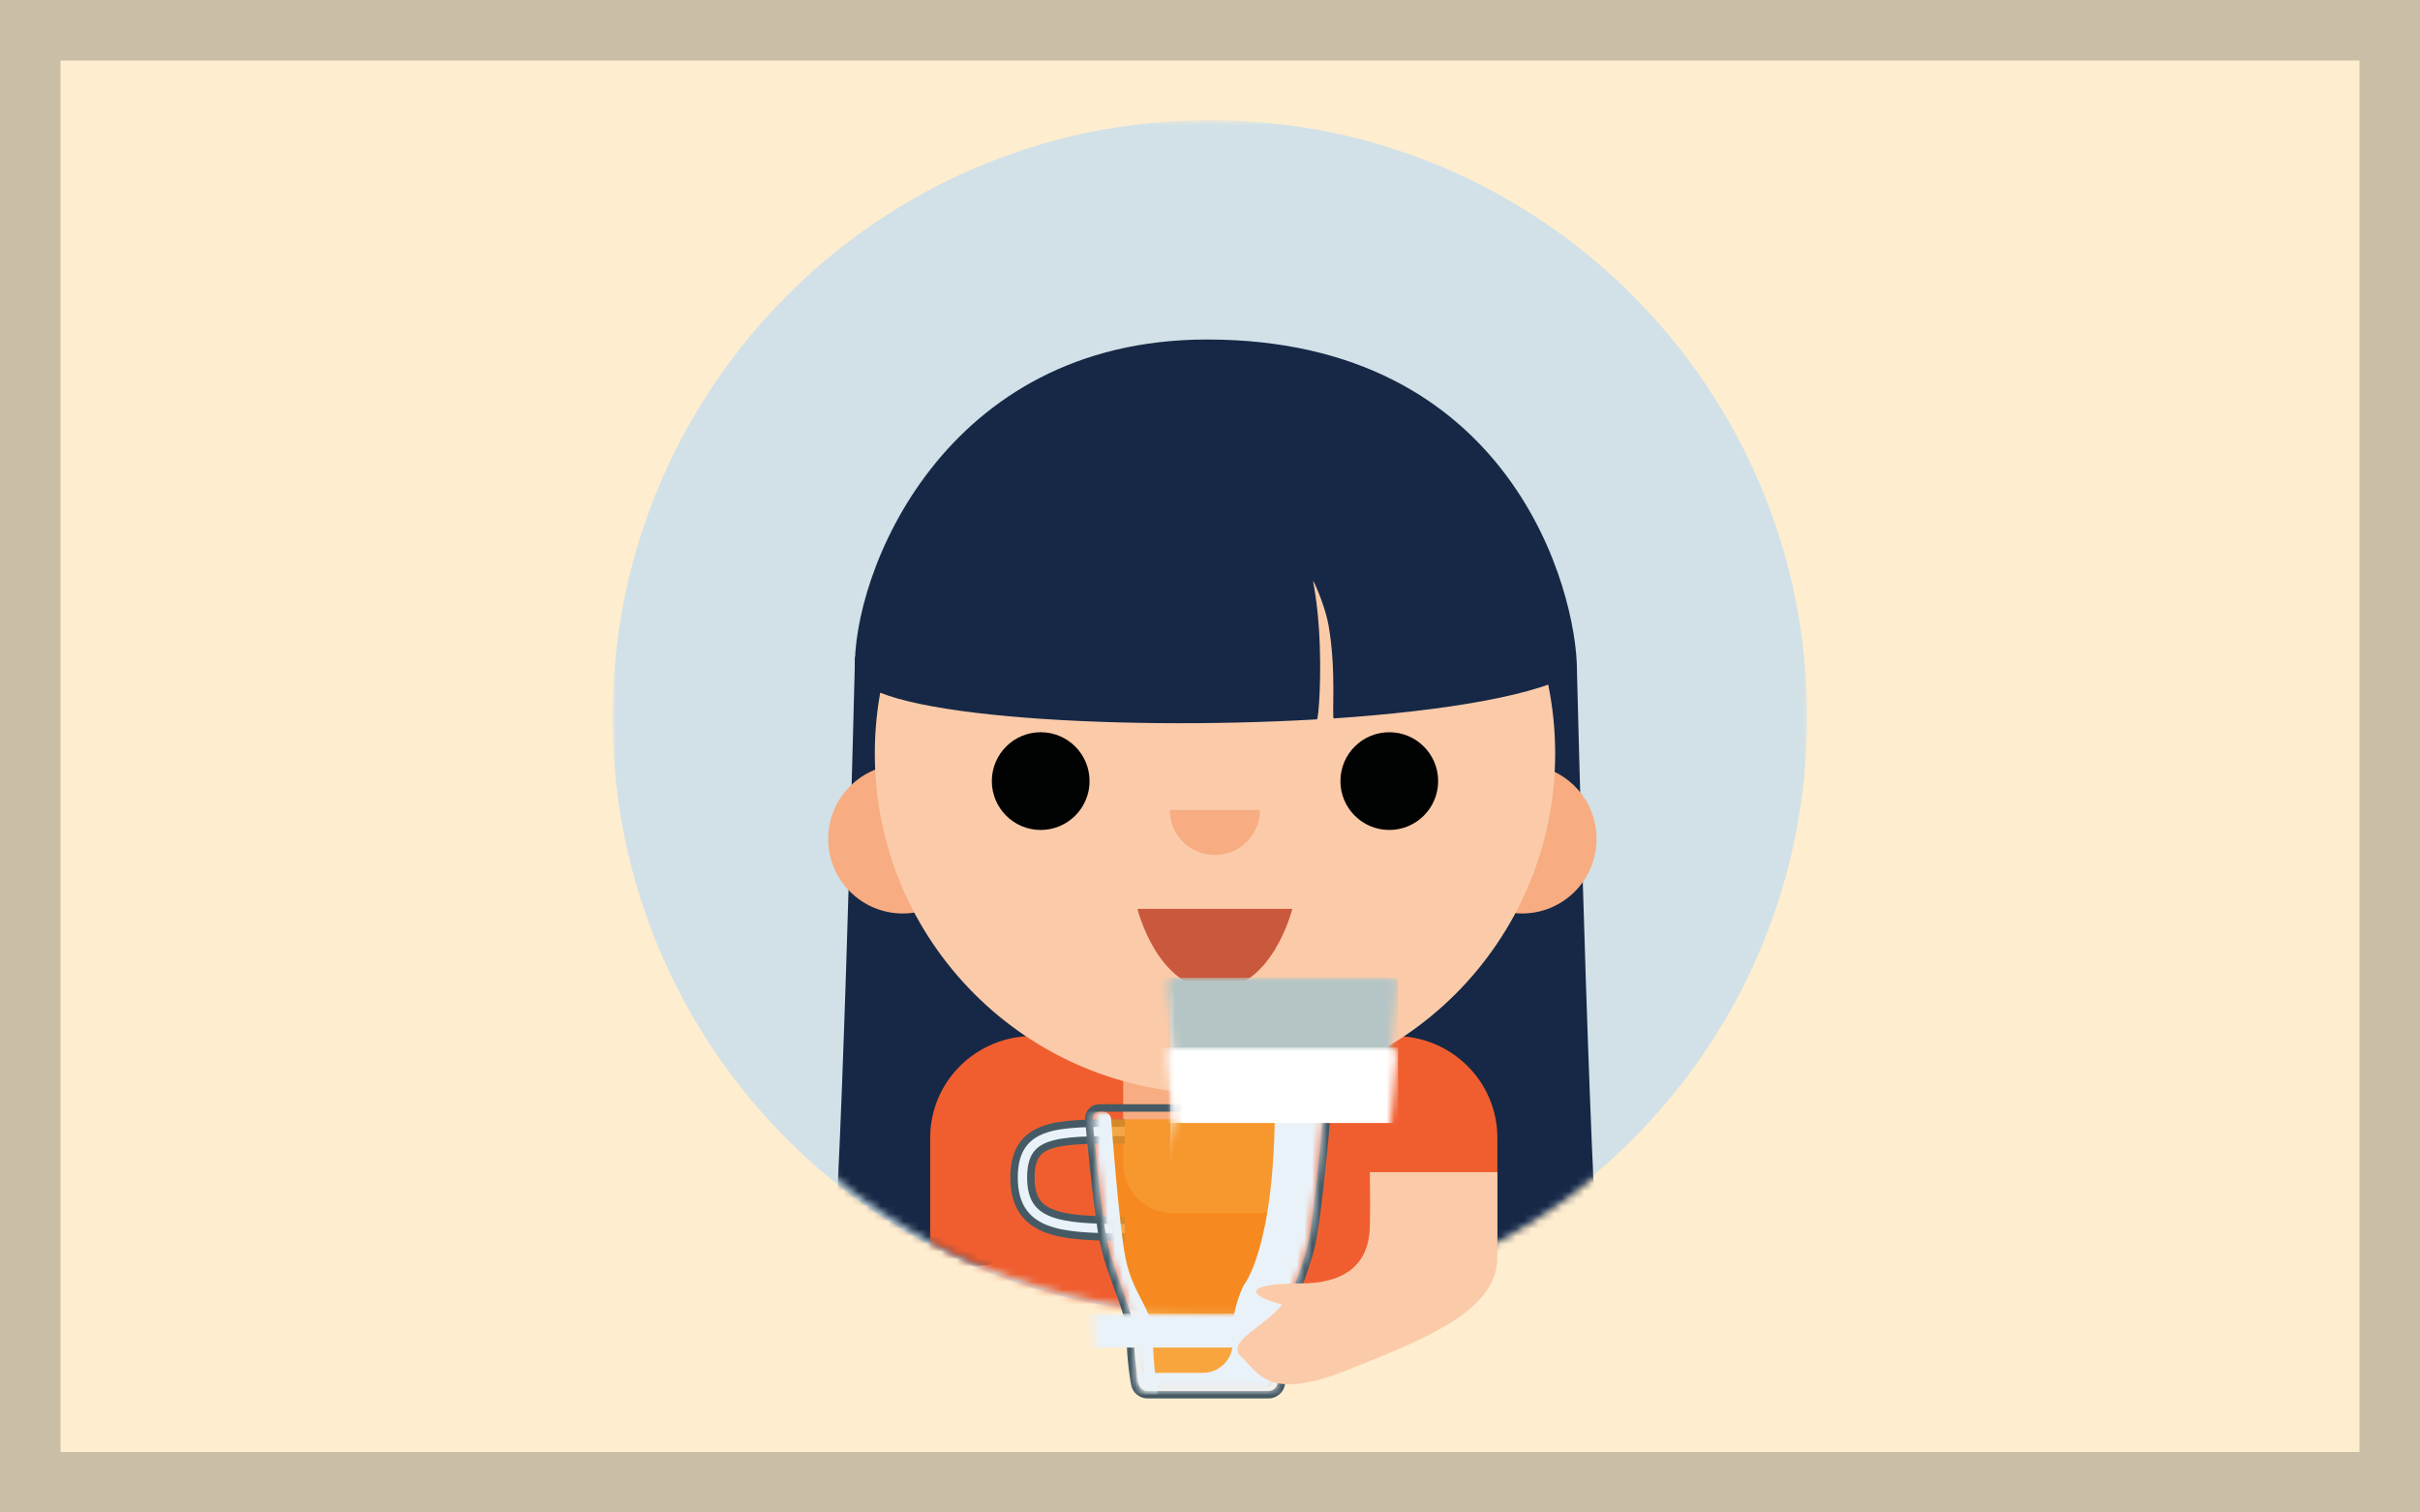 <?xml version="1.0" encoding="UTF-8"?>
<svg width="320px" height="200px" viewBox="0 0 320 200" version="1.1" xmlns="http://www.w3.org/2000/svg" xmlns:xlink="http://www.w3.org/1999/xlink">
    <!-- Generator: Sketch 51.2 (57519) - http://www.bohemiancoding.com/sketch -->
    <title>ZeroWasteAni_01_1</title>
    <desc>Created with Sketch.</desc>
    <defs>
        <polygon id="path-1" points="0 0.797 157.957 0.797 157.957 158.755 0 158.755"></polygon>
        <path d="M79.594,0.913 C35.768,0.913 0.239,36.441 0.239,80.266 C0.239,124.094 35.768,159.622 79.594,159.622 C123.421,159.622 158.949,124.094 158.949,80.266" id="path-3"></path>
        <path d="M79.594,0.913 C35.768,0.913 0.239,36.441 0.239,80.266 C0.239,124.094 35.768,159.622 79.594,159.622 C123.421,159.622 158.949,124.094 158.949,80.266 C158.949,36.441 123.421,0.913 79.594,0.913 Z" id="path-5"></path>
        <path d="M79.594,0.913 C35.768,0.913 0.239,36.441 0.239,80.266 C0.239,124.094 35.768,159.622 79.594,159.622 C123.421,159.622 158.949,124.094 158.949,80.266 C158.949,36.441 123.421,0.913 79.594,0.913 Z" id="path-7"></path>
        <path d="M79.594,0.913 C35.768,0.913 0.239,36.441 0.239,80.266 C0.239,124.094 35.768,159.622 79.594,159.622 C123.421,159.622 158.949,124.094 158.949,80.266" id="path-9"></path>
        <path d="M79.594,0.913 C35.768,0.913 0.239,36.441 0.239,80.266 C0.239,124.094 35.768,159.622 79.594,159.622 C123.421,159.622 158.949,124.094 158.949,80.266" id="path-11"></path>
        <path d="M79.594,0.913 C35.768,0.913 0.239,36.441 0.239,80.266 C0.239,124.094 35.768,159.622 79.594,159.622 C123.421,159.622 158.949,124.094 158.949,80.266" id="path-13"></path>
        <path d="M79.594,0.913 C35.768,0.913 0.239,36.441 0.239,80.266 C0.239,124.094 35.768,159.622 79.594,159.622 C123.421,159.622 158.949,124.094 158.949,80.266" id="path-15"></path>
        <path d="M79.594,0.913 C35.768,0.913 0.239,36.441 0.239,80.266 C0.239,124.094 35.768,159.622 79.594,159.622 C123.421,159.622 158.949,124.094 158.949,80.266" id="path-17"></path>
        <path d="M79.594,0.913 C35.768,0.913 0.239,36.441 0.239,80.266 C0.239,124.094 35.768,159.622 79.594,159.622 C123.421,159.622 158.949,124.094 158.949,80.266" id="path-19"></path>
        <path d="M79.594,0.913 C35.768,0.913 0.239,36.441 0.239,80.266 C0.239,124.094 35.768,159.622 79.594,159.622 C123.421,159.622 158.949,124.094 158.949,80.266" id="path-21"></path>
        <path d="M79.594,0.913 C35.768,0.913 0.239,36.441 0.239,80.266 C0.239,124.094 35.768,159.622 79.594,159.622 C123.421,159.622 158.949,124.094 158.949,80.266" id="path-23"></path>
        <path d="M79.594,0.913 C35.768,0.913 0.239,36.441 0.239,80.266 C0.239,124.094 35.768,159.622 79.594,159.622 C123.421,159.622 158.949,124.094 158.949,80.266" id="path-25"></path>
        <path d="M79.594,0.913 C35.768,0.913 0.239,36.441 0.239,80.266 C0.239,124.094 35.768,159.622 79.594,159.622 C123.421,159.622 158.949,124.094 158.949,80.266 C158.949,36.441 123.421,0.913 79.594,0.913 Z" id="path-27"></path>
        <path d="M26.257,2.611 C35.462,2.611 39.827,2.611 39.797,8.77 C39.767,14.928 35.068,15.471 26.257,15.471" id="path-29"></path>
        <path d="M5.498,29.752 C5.498,25.951 2.803,21.472 1.883,16.65 C1.07,12.165 0.088,0.977 0.088,0.977 C0.039,0.438 0.433,0 0.984,0 L29.633,0 C30.177,0 30.577,0.446 30.526,0.991 C30.526,0.991 29.513,12.351 28.682,16.65 C27.746,21.747 25.03,25.951 25.03,29.752 C25.03,33.076 24.457,35.958 24.457,35.958 C24.364,36.495 23.843,36.931 23.293,36.931 L7.235,36.931 C6.685,36.931 6.16,36.488 6.071,35.953 C6.071,35.953 5.498,33.048 5.498,29.752 Z" id="path-30"></path>
    </defs>
    <g id="ZeroWasteAni_01_1" stroke="none" stroke-width="1" fill="none" fill-rule="evenodd">
        <rect fill="#FFFFFF" x="0" y="0" width="320" height="200"></rect>
        <rect id="Rectangle-22" fill="#FEEDCF" fill-rule="nonzero" x="0" y="0" width="320" height="200"></rect>
        <rect id="Rectangle-22-Copy" stroke-opacity="0.2" stroke="#000000" stroke-width="8" fill-opacity="0" fill="#FFFFFF" fill-rule="nonzero" x="4" y="4" width="312" height="192"></rect>
        <g id="Group" transform="translate(81, 14)">
            <g id="2">
                <g id="Group-3" transform="translate(0, 1.088)">
                    <mask id="mask-2" fill="white">
                        <use xlink:href="#path-1"></use>
                    </mask>
                    <g id="Clip-2"></g>
                    <path d="M157.957,79.775 C157.957,123.394 122.597,158.755 78.978,158.755 C35.359,158.755 -0.001,123.394 -0.001,79.775 C-0.001,36.157 35.359,0.797 78.978,0.797 C122.597,0.797 157.957,36.157 157.957,79.775" id="Fill-1" fill="#D1E1E7" mask="url(#mask-2)"></path>
                </g>
                <g id="Group-49" transform="translate(0, -0)">
                    <g id="Group-6">
                        <mask id="mask-4" fill="white">
                            <use xlink:href="#path-3"></use>
                        </mask>
                        <g id="Clip-5"></g>
                        <path d="M73.947,111.198 L85.373,111.198 C88.988,111.198 91.919,114.129 91.919,117.744 L91.919,139.863 C91.919,143.478 88.988,146.409 85.373,146.409 L73.947,146.409 C70.332,146.409 67.401,143.478 67.401,139.863 L67.401,117.744 C67.401,114.129 70.332,111.198 73.947,111.198" id="Fill-4" fill="#F7AC82" mask="url(#mask-4)"></path>
                    </g>
                    <g id="Group-9">
                        <mask id="mask-6" fill="white">
                            <use xlink:href="#path-5"></use>
                        </mask>
                        <g id="Clip-8"></g>
                        <path d="M32.063,72.869 C32.063,72.869 30.038,155.363 28.68,155.815 C27.322,156.268 59.462,150.836 69.421,153.099 C79.38,155.363 94.704,142.687 94.704,142.687 L106.661,103.099 L104.454,79.49 L77.086,50.357 L32.063,72.869 Z" id="Fill-7" fill="#162846" mask="url(#mask-6)"></path>
                    </g>
                    <g id="Group-12">
                        <mask id="mask-8" fill="white">
                            <use xlink:href="#path-7"></use>
                        </mask>
                        <g id="Clip-11"></g>
                        <path d="M127.505,74.025 C127.505,74.025 129.53,156.518 130.888,156.97 C132.246,157.423 100.106,151.99 90.147,154.255 C80.188,156.518 64.863,143.843 64.863,143.843 L52.907,104.254 L55.114,80.645 L82.482,51.513 L127.505,74.025 Z" id="Fill-10" fill="#162846" mask="url(#mask-8)"></path>
                    </g>
                    <g id="Group-15">
                        <mask id="mask-10" fill="white">
                            <use xlink:href="#path-9"></use>
                        </mask>
                        <g id="Clip-14"></g>
                        <path d="M103.437,170.182 L55.564,170.182 C48.073,170.182 42,164.164 42,156.741 L42,136.442 C42,129.019 48.073,123 55.564,123 L103.437,123 C110.927,123 117,129.019 117,136.442 L117,156.741 C117,164.164 110.927,170.182 103.437,170.182" id="Fill-13" fill="#F05E2F" mask="url(#mask-10)"></path>
                        <rect id="Rectangle-Copy" fill="#FBCBA9" fill-rule="nonzero" mask="url(#mask-10)" x="42" y="140" width="17" height="24"></rect>
                    </g>
                    <g id="Group-18">
                        <mask id="mask-12" fill="white">
                            <use xlink:href="#path-11"></use>
                        </mask>
                        <g id="Clip-17"></g>
                        <path d="M74.065,111.198 L85.491,111.198 C89.106,111.198 92.037,114.129 92.037,117.744 L92.037,139.863 C92.037,143.478 89.106,146.409 85.491,146.409 L74.065,146.409 C70.45,146.409 67.519,143.478 67.519,139.863 L67.519,117.744 C67.519,114.129 70.45,111.198 74.065,111.198" id="Fill-16" fill="#F7AC82" mask="url(#mask-12)"></path>
                    </g>
                    <g id="Group-21">
                        <mask id="mask-14" fill="white">
                            <use xlink:href="#path-13"></use>
                        </mask>
                        <g id="Clip-20"></g>
                        <path d="M48.234,96.934 C48.234,102.379 43.82,106.793 38.375,106.793 C32.93,106.793 28.516,102.379 28.516,96.934 C28.516,91.489 32.93,87.075 38.375,87.075 C43.82,87.075 48.234,91.489 48.234,96.934" id="Fill-19" fill="#F7AC82" mask="url(#mask-14)"></path>
                    </g>
                    <g id="Group-24">
                        <mask id="mask-16" fill="white">
                            <use xlink:href="#path-15"></use>
                        </mask>
                        <g id="Clip-23"></g>
                        <path d="M130.117,96.934 C130.117,102.379 125.703,106.793 120.258,106.793 C114.813,106.793 110.399,102.379 110.399,96.934 C110.399,91.489 114.813,87.075 120.258,87.075 C125.703,87.075 130.117,91.489 130.117,96.934" id="Fill-22" fill="#F7AC82" mask="url(#mask-16)"></path>
                    </g>
                    <g id="Group-27">
                        <mask id="mask-18" fill="white">
                            <use xlink:href="#path-17"></use>
                        </mask>
                        <g id="Clip-26"></g>
                        <path d="M124.642,85.631 C124.642,110.474 104.503,130.612 79.66,130.612 C54.817,130.612 34.678,110.474 34.678,85.631 C34.678,60.788 54.817,40.649 79.66,40.649 C104.503,40.649 124.642,60.788 124.642,85.631" id="Fill-25" fill="#FBCBA9" mask="url(#mask-18)"></path>
                    </g>
                    <g id="Group-30">
                        <mask id="mask-20" fill="white">
                            <use xlink:href="#path-19"></use>
                        </mask>
                        <g id="Clip-29"></g>
                        <path d="M63.075,89.286 C63.075,92.855 60.182,95.748 56.613,95.748 C53.044,95.748 50.151,92.855 50.151,89.286 C50.151,85.718 53.044,82.824 56.613,82.824 C60.182,82.824 63.075,85.718 63.075,89.286" id="Fill-28" fill="#010202" mask="url(#mask-20)"></path>
                    </g>
                    <g id="Group-33">
                        <mask id="mask-22" fill="white">
                            <use xlink:href="#path-21"></use>
                        </mask>
                        <g id="Clip-32"></g>
                        <path d="M109.169,89.286 C109.169,92.855 106.275,95.748 102.707,95.748 C99.138,95.748 96.245,92.855 96.245,89.286 C96.245,85.718 99.138,82.824 102.707,82.824 C106.275,82.824 109.169,85.718 109.169,89.286" id="Fill-31" fill="#010202" mask="url(#mask-22)"></path>
                    </g>
                    <g id="Group-36">
                        <mask id="mask-24" fill="white">
                            <use xlink:href="#path-23"></use>
                        </mask>
                        <g id="Clip-35"></g>
                        <path d="M79.644,99.063 C76.35,99.063 73.679,96.392 73.679,93.098 L85.609,93.098 C85.609,96.392 82.938,99.063 79.644,99.063" id="Fill-34" fill="#F7AC82" mask="url(#mask-24)"></path>
                    </g>
                    <g id="Group-39">
                        <mask id="mask-26" fill="white">
                            <use xlink:href="#path-25"></use>
                        </mask>
                        <g id="Clip-38"></g>
                        <path d="M69.404,106.183 L89.883,106.183 C89.883,106.183 87.262,116.832 79.644,116.832 C72.026,116.832 69.404,106.183 69.404,106.183" id="Fill-37" fill="#CA583C" mask="url(#mask-26)"></path>
                    </g>
                    <g id="Group-42">
                        <mask id="mask-28" fill="white">
                            <use xlink:href="#path-27"></use>
                        </mask>
                        <g id="Clip-41"></g>
                        <path d="M32.048,74.681 C31.629,62.012 43.647,30.894 78.61,30.894 C118.854,30.894 127.524,64.168 127.524,74.681 C123.135,77.867 110.051,80.004 95.371,81 C95.084,81.019 95.736,74.681 94.682,68.723 C94.262,66.351 93.051,63.567 92.741,62.983 C92.392,62.328 93.055,64.046 93.398,69.044 C93.818,75.171 93.357,81.11 93.137,81.123 C65.577,82.717 32.242,80.57 32.048,74.681 Z" id="Fill-40" fill="#162846" mask="url(#mask-28)"></path>
                    </g>
                </g>
            </g>
            <g id="Path-1-+-Rectangle-6-+-Rectangle-6-+-Rectangle-1" transform="translate(74, 151.5) scale(-1, 1) translate(-74, -151.5) translate(54, 133)">
                <g id="Path-1">
                    <use stroke="#455A64" stroke-width="3.209" xlink:href="#path-29"></use>
                    <use stroke="#EAF2F9" stroke-width="1.234" xlink:href="#path-29"></use>
                </g>
                <g id="Rectangle-6-+-Rectangle-1">
                    <g id="Rectangle-1">
                        <mask id="mask-31" fill="white">
                            <use xlink:href="#path-30"></use>
                        </mask>
                        <path stroke="#455A64" stroke-width="0.987" d="M5.004,29.752 C5.004,27.954 4.651,26.741 3.074,22.379 C2.18,19.904 1.715,18.403 1.397,16.739 C1.281,16.1 1.159,15.309 1.03,14.379 C0.851,13.081 0.662,11.531 0.468,9.782 C0.255,7.865 0.045,5.812 -0.151,3.759 C-0.219,3.04 -0.282,2.373 -0.336,1.774 C-0.369,1.415 -0.392,1.158 -0.404,1.022 C-0.479,0.191 0.145,-0.494 0.984,-0.494 L29.633,-0.494 C30.468,-0.494 31.095,0.203 31.018,1.035 C31.006,1.17 30.983,1.424 30.95,1.779 C30.895,2.371 30.833,3.029 30.764,3.739 C30.567,5.767 30.356,7.794 30.141,9.688 C29.94,11.459 29.745,13.024 29.56,14.324 C29.422,15.292 29.291,16.104 29.168,16.74 C28.844,18.501 28.356,20.089 27.476,22.485 C25.802,27.039 25.523,27.967 25.523,29.752 C25.523,31.229 25.414,32.724 25.233,34.163 C25.17,34.667 25.102,35.128 25.033,35.537 C24.992,35.784 24.96,35.96 24.943,36.042 C24.81,36.817 24.082,37.424 23.293,37.424 L7.235,37.424 C6.445,37.424 5.712,36.808 5.586,36.048 C5.568,35.953 5.535,35.776 5.494,35.528 C5.426,35.117 5.358,34.654 5.295,34.15 C5.113,32.708 5.004,31.216 5.004,29.752 Z"></path>
                        <path d="M6.067,29.6 C6.067,25.946 3.544,21.641 2.683,17.005 C1.921,12.694 1.002,1.929 1.002,1.929 C0.957,1.416 1.348,1 1.858,1 L28.644,1 C29.162,1 29.545,1.414 29.498,1.932 C29.498,1.932 28.548,12.873 27.77,17.005 C26.894,21.904 24.351,25.946 24.351,29.6 C24.351,32.795 23.811,35.587 23.811,35.587 C23.726,36.091 23.24,36.5 22.725,36.5 L7.693,36.5 C7.178,36.5 6.689,36.09 6.607,35.582 C6.607,35.582 6.067,32.767 6.067,29.6 Z" id="Mask-Copy" fill="#F7941D" opacity="0.9" mask="url(#mask-31)"></path>
                        <rect id="Rectangle-35" fill="#EAF2F9" style="mix-blend-mode: multiply;" mask="url(#mask-31)" x="0" y="26.7" width="34.074" height="4.492"></rect>
                        <path d="M35.128,29.752 C35.128,25.951 32.433,23.968 31.513,19.146 C30.699,14.661 36.653,0.91 36.653,0.91 C36.865,0.408 36.596,0 36.052,0 L29.133,0 C28.589,0 28.115,0.433 28.073,0.991 C28.073,0.991 27.044,14.846 26.213,19.146 C25.277,24.242 22.56,25.951 22.56,29.752 C22.56,33.076 21.957,36.958 21.957,36.958 C21.881,37.494 22.256,37.929 22.808,37.929 L34.881,37.929 C35.426,37.929 35.805,37.494 35.731,36.953 C35.731,36.953 35.128,33.048 35.128,29.752 Z" id="Mask" fill="#EAF2F9" style="mix-blend-mode: multiply;" mask="url(#mask-31)"></path>
                        <path d="M11.989,28.524 C11.989,26.888 11.295,24.438 10.562,22.979 C10.562,22.979 6.42,18.2 6.42,-0.998 L-4.936,-0.998 C-5.483,-0.998 -5.832,-0.561 -5.718,-0.036 L2.262,36.967 C2.376,37.498 2.914,37.963 3.455,38.004 L24.754,39.628 L24.754,34.534 L15.941,34.534 C13.758,34.534 11.989,32.762 11.989,30.586 L11.989,28.524 Z" id="Mask" fill="#EAF2F9" style="mix-blend-mode: multiply;" mask="url(#mask-31)"></path>
                        <rect id="reflect" fill="#FFFFFF" opacity="0.7" mask="url(#mask-31)" x="17.284" y="-16.719" width="2.963" height="58.39" rx="1.481"></rect>
                        <rect id="Rectangle-2" fill="#B5C5C5" style="mix-blend-mode: multiply;" mask="url(#mask-31)" x="-9.877" y="-17.717" width="52.099" height="9.981"></rect>
                        <rect id="Rectangle-2" fill="#FFFFFF" mask="url(#mask-31)" x="-9.877" y="-8.484" width="52.099" height="9.981"></rect>
                    </g>
                </g>
            </g>
            <path d="M82.621,152.28 C82.621,147.43 82.621,143.67 82.621,141 L99.488,141 C99.439,143.892 99.439,146.303 99.488,148.235 C99.621,153.488 103.141,155.708 108.547,155.708 C116.714,155.708 115.404,157.438 111.074,158.496 C113.398,161.465 118.68,163.434 116.472,165.434 C114.263,167.434 113.042,171.35 102.687,167.251 C92.333,163.152 82.621,159.357 82.621,152.28 Z" id="Rectangle-Copy-2" fill="#FBCBA9" fill-rule="nonzero" transform="translate(99.811, 155.025) scale(-1, 1) translate(-99.811, -155.025) "></path>
        </g>
    </g>
</svg>
